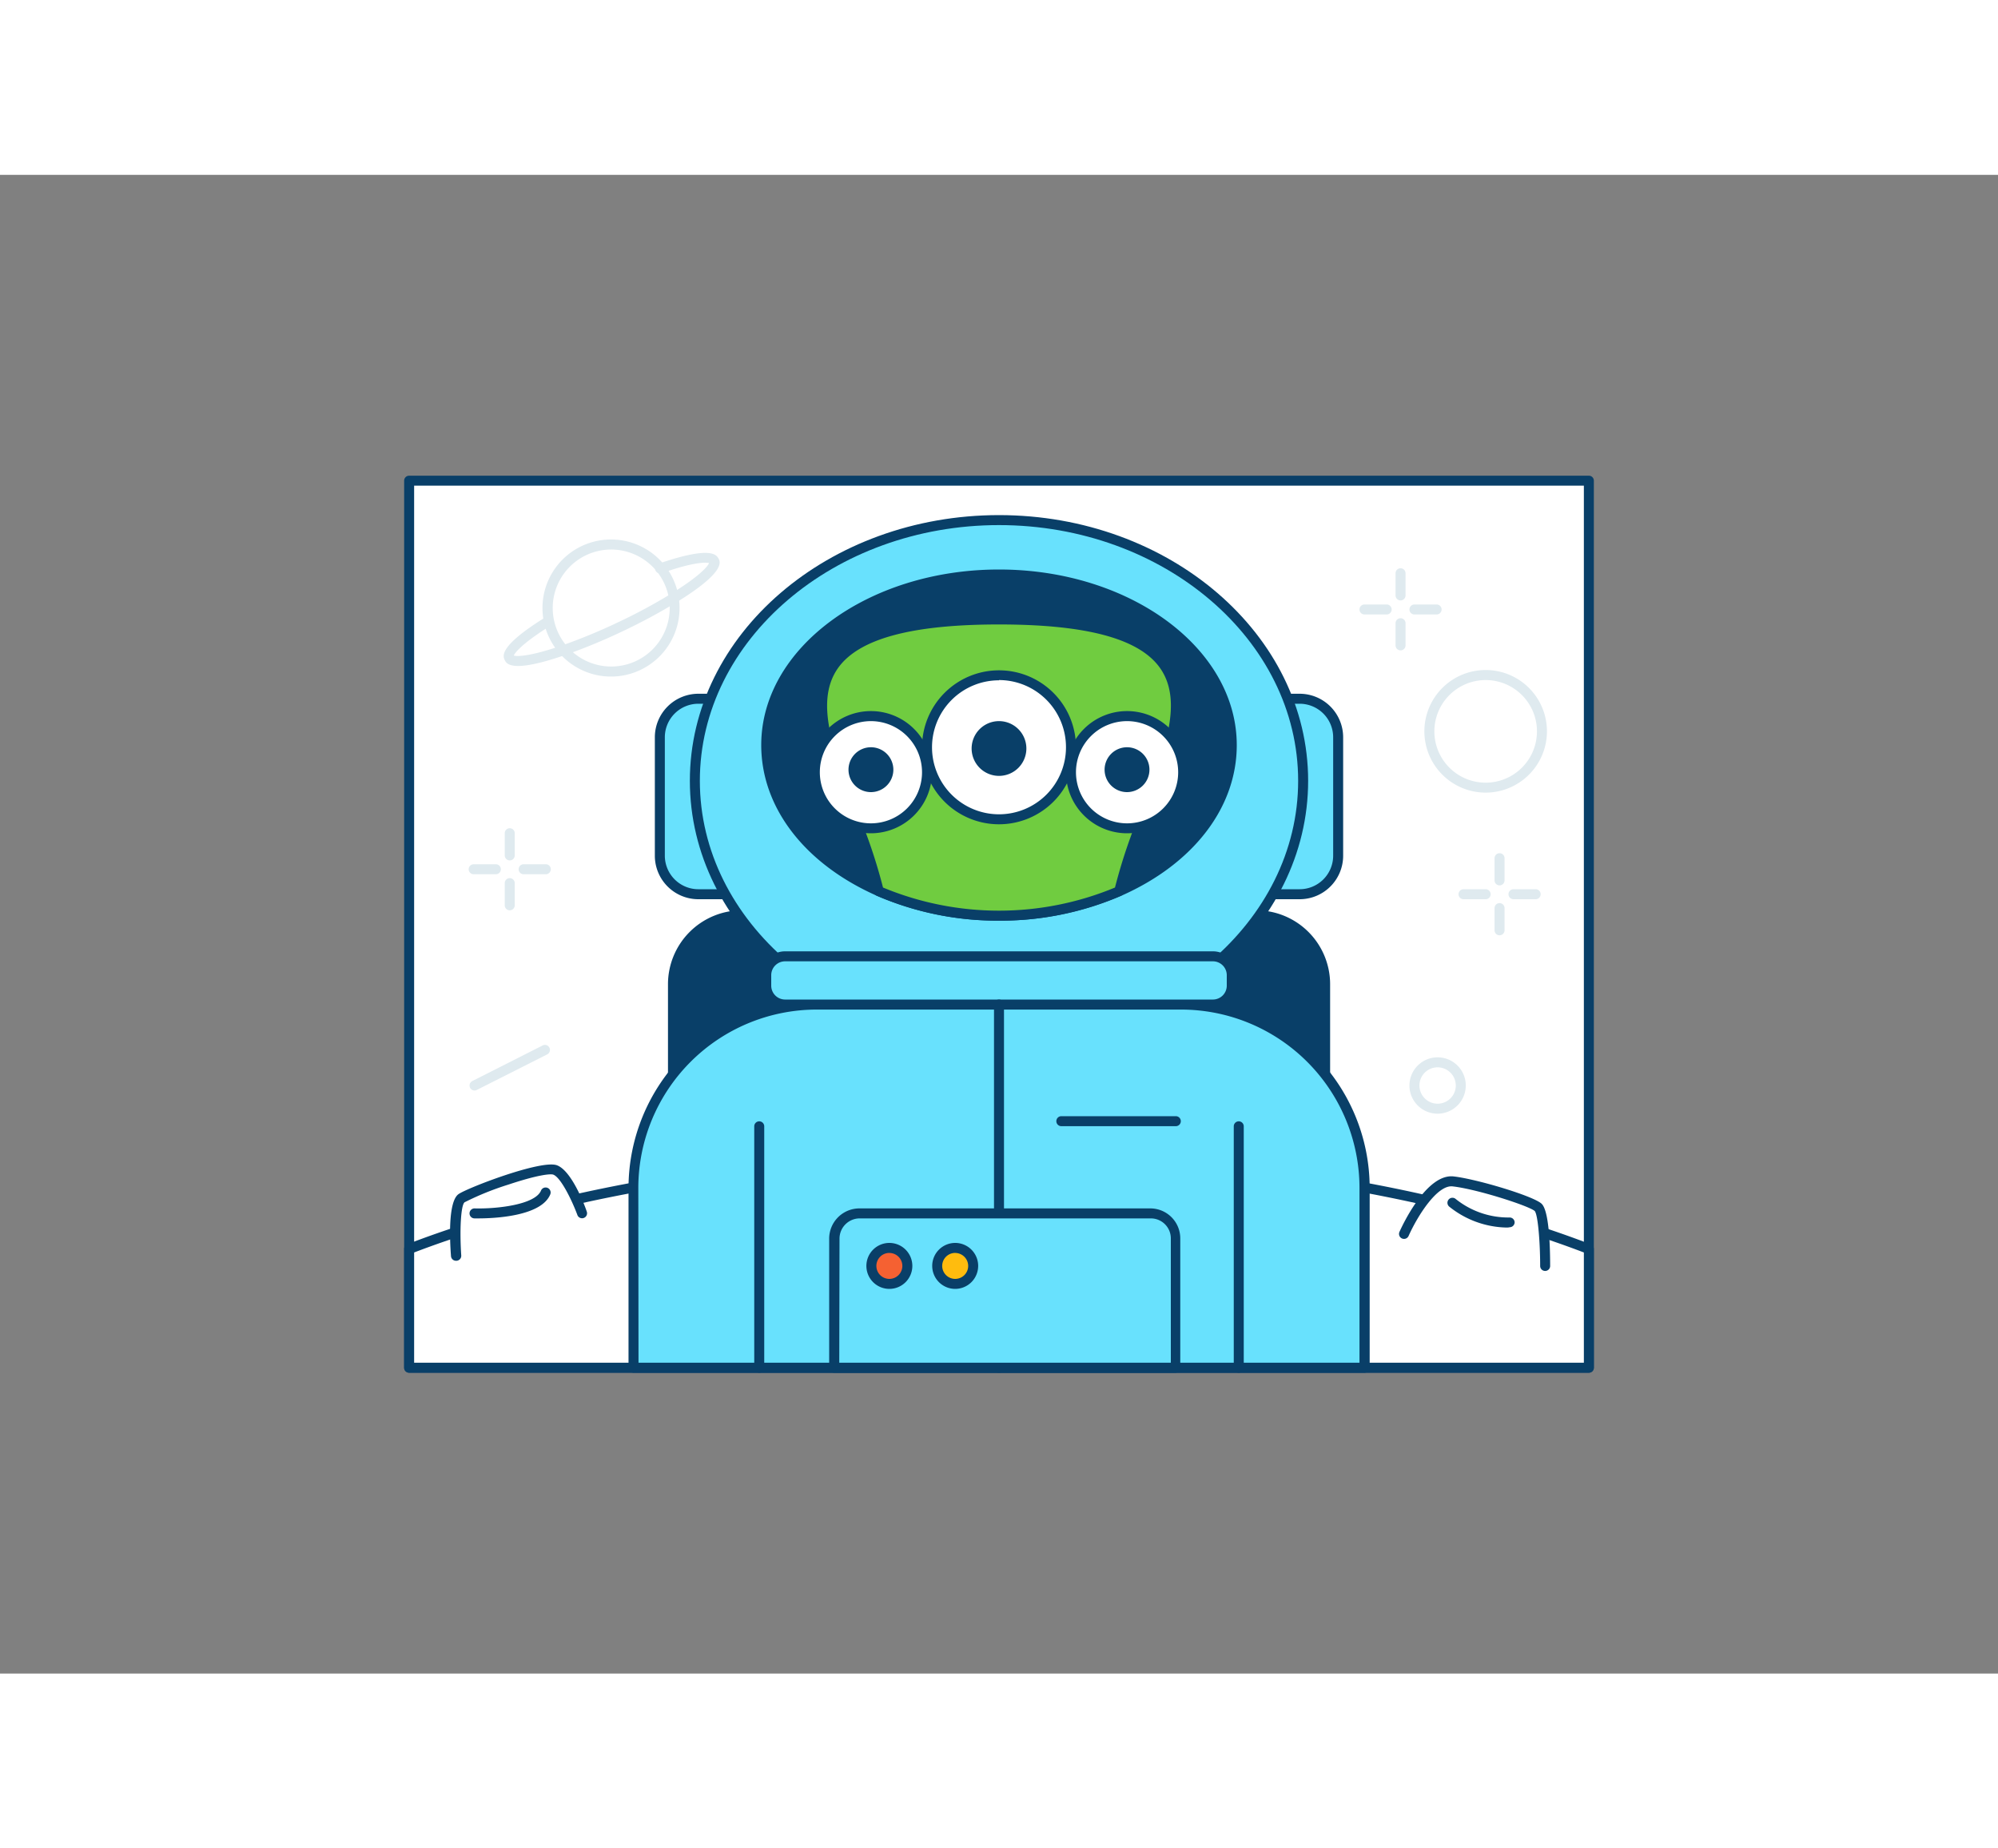 <svg xmlns="http://www.w3.org/2000/svg" viewBox="0 0 400 300" class="styles_logo__3Jd-a" width="200" height="185"><rect x="0" y="0" width="400" height="300" fill="#808080" stroke="none"/><g id="_279_alien_outline__8XlOYMWm" data-name="#279_alien_outline"><rect x="81.91" y="61.22" width="236.18" height="177.56" fill="#fff"/><path d="M318.09,239.78H81.91a1,1,0,0,1-1-1V61.22a1,1,0,0,1,1-1H318.09a1,1,0,0,1,1,1V238.78A1,1,0,0,1,318.09,239.78Zm-235.18-2H317.09V62.22H82.91Z" fill="#093f68"/><path d="M318.09,215v23.76H81.91V215c29.77-11.49,71.67-18.64,118.09-18.64S288.32,203.53,318.09,215Z" fill="#fff"/><path d="M318.09,239.78H81.91a1,1,0,0,1-1-1V215a1,1,0,0,1,.64-.94C112.8,202,154.87,195.38,200,195.38s87.2,6.64,118.45,18.7a1,1,0,0,1,.64.94v23.76A1,1,0,0,1,318.09,239.78Zm-235.18-2H317.09V215.71c-31-11.83-72.51-18.33-117.09-18.33s-86.13,6.5-117.09,18.33Z" fill="#093f68"/><path d="M148.51,148.29h103a13.79,13.79,0,0,1,13.79,13.79v51a0,0,0,0,1,0,0H134.73a0,0,0,0,1,0,0v-51A13.79,13.79,0,0,1,148.51,148.29Z" fill="#093f68"/><path d="M265.27,214H134.73a1,1,0,0,1-1-1v-51a14.8,14.8,0,0,1,14.78-14.78h103a14.8,14.8,0,0,1,14.78,14.78v51A1,1,0,0,1,265.27,214Zm-129.54-2H264.27v-50a12.79,12.79,0,0,0-12.78-12.78h-103a12.79,12.79,0,0,0-12.78,12.78Z" fill="#093f68"/><path d="M139.81,104.87h13.6a0,0,0,0,1,0,0V144a0,0,0,0,1,0,0h-13.6a7.71,7.71,0,0,1-7.71-7.71V112.58A7.71,7.71,0,0,1,139.81,104.87Z" fill="#68e1fd"/><path d="M153.4,145H139.81a8.71,8.71,0,0,1-8.71-8.71V112.58a8.72,8.72,0,0,1,8.71-8.71H153.4a1,1,0,0,1,1,1V144A1,1,0,0,1,153.4,145Zm-13.59-39.13a6.72,6.72,0,0,0-6.71,6.71v23.71a6.72,6.72,0,0,0,6.71,6.71H152.4V105.87Z" fill="#093f68"/><path d="M246.6,104.87h13.6a7.71,7.71,0,0,1,7.71,7.71v23.71a7.71,7.71,0,0,1-7.71,7.71H246.6a0,0,0,0,1,0,0V104.87A0,0,0,0,1,246.6,104.87Z" fill="#68e1fd"/><path d="M260.19,145H246.6a1,1,0,0,1-1-1V104.87a1,1,0,0,1,1-1h13.59a8.72,8.72,0,0,1,8.71,8.71v23.71A8.71,8.71,0,0,1,260.19,145Zm-12.59-2h12.59a6.72,6.72,0,0,0,6.71-6.71V112.58a6.72,6.72,0,0,0-6.71-6.71H247.6Z" fill="#093f68"/><ellipse cx="200" cy="121.3" rx="60.89" ry="52.19" fill="#68e1fd"/><path d="M200,174.49c-34.13,0-61.89-23.86-61.89-53.19S165.87,68.11,200,68.11,261.89,92,261.89,121.3,234.13,174.49,200,174.49Zm0-104.38c-33,0-59.89,23-59.89,51.19S167,172.49,200,172.49s59.89-23,59.89-51.19S233,70.11,200,70.11Z" fill="#093f68"/><path d="M246.6,114.13c0,12.4-9,23.26-22.51,29.24a61.44,61.44,0,0,1-48.18,0c-13.49-6-22.51-16.84-22.51-29.24C153.4,95.26,174.27,80,200,80S246.6,95.26,246.6,114.13Z" fill="#093f68"/><path d="M200,149.29a61,61,0,0,1-24.5-5c-14.46-6.41-23.1-17.68-23.1-30.15C152.4,94.75,173.75,79,200,79s47.6,15.77,47.6,35.15c0,12.47-8.64,23.74-23.1,30.15A61,61,0,0,1,200,149.29ZM200,81c-25.14,0-45.6,14.87-45.6,33.15,0,11.65,8.19,22.24,21.92,28.32a60.35,60.35,0,0,0,47.36,0c13.73-6.08,21.92-16.67,21.92-28.32C245.6,95.85,225.14,81,200,81Z" fill="#093f68"/><path d="M163.52,166.08h73a36.69,36.69,0,0,1,36.69,36.69v36a0,0,0,0,1,0,0H126.82a0,0,0,0,1,0,0v-36A36.69,36.69,0,0,1,163.52,166.08Z" fill="#68e1fd"/><path d="M273.17,239.78H126.83a1,1,0,0,1-1-1v-36a37.73,37.73,0,0,1,37.69-37.69h73a37.73,37.73,0,0,1,37.69,37.69v36A1,1,0,0,1,273.17,239.78Zm-145.34-2H272.17v-35a35.73,35.73,0,0,0-35.69-35.69h-73a35.73,35.73,0,0,0-35.69,35.69Z" fill="#093f68"/><rect x="153.4" y="156.43" width="93.19" height="9.65" rx="3.77" fill="#68e1fd"/><path d="M242.82,167.08H157.18a4.78,4.78,0,0,1-4.78-4.77V160.2a4.78,4.78,0,0,1,4.78-4.77h85.64a4.78,4.78,0,0,1,4.78,4.77v2.11A4.78,4.78,0,0,1,242.82,167.08Zm-85.64-9.65a2.78,2.78,0,0,0-2.78,2.77v2.11a2.78,2.78,0,0,0,2.78,2.77h85.64a2.78,2.78,0,0,0,2.78-2.77V160.2a2.78,2.78,0,0,0-2.78-2.77Z" fill="#093f68"/><path d="M200,239.78a1,1,0,0,1-1-1v-72.7a1,1,0,0,1,2,0v72.7A1,1,0,0,1,200,239.78Z" fill="#093f68"/><path d="M152,239.78a1,1,0,0,1-1-1V190.46a1,1,0,0,1,2,0v48.32A1,1,0,0,1,152,239.78Z" fill="#093f68"/><path d="M248,239.78a1,1,0,0,1-1-1V190.46a1,1,0,0,1,2,0v48.32A1,1,0,0,1,248,239.78Z" fill="#093f68"/><path d="M224.09,143.37a61.44,61.44,0,0,1-48.18,0C170.93,119.55,142.75,89,200,89S229.07,119.55,224.09,143.37Z" fill="#70cc40"/><path d="M200,149.29a61,61,0,0,1-24.5-5,1,1,0,0,1-.57-.71c-1.07-5.12-3.28-10.67-5.41-16-4.51-11.35-8.76-22.06-3.54-29.76,4.48-6.6,15.6-9.8,34-9.8s29.54,3.2,34,9.8c5.22,7.7,1,18.41-3.54,29.76-2.13,5.37-4.34,10.92-5.41,16a1,1,0,0,1-.57.71A61,61,0,0,1,200,149.29Zm-23.22-6.63a60.54,60.54,0,0,0,46.44,0,107.77,107.77,0,0,1,5.4-15.87c4.31-10.84,8.37-21.07,3.74-27.9C228.29,92.89,217.7,90,200,90s-28.29,2.92-32.36,8.92c-4.63,6.83-.57,17.06,3.74,27.9A107.77,107.77,0,0,1,176.78,142.66Zm47.31.71h0Z" fill="#093f68"/><circle cx="200" cy="114.54" r="14.41" fill="#fff"/><path d="M200,130a15.41,15.41,0,1,1,15.41-15.41A15.42,15.42,0,0,1,200,130Zm0-28.82a13.41,13.41,0,1,0,13.41,13.41A13.43,13.43,0,0,0,200,101.13Z" fill="#093f68"/><circle cx="200" cy="114.84" r="4.48" fill="#093f68"/><path d="M200,120.31a5.48,5.48,0,1,1,5.48-5.47A5.48,5.48,0,0,1,200,120.31Zm0-9a3.48,3.48,0,1,0,3.48,3.48A3.48,3.48,0,0,0,200,111.36Z" fill="#093f68"/><circle cx="174.36" cy="119.58" r="11.23" fill="#fff"/><path d="M174.36,131.8a12.23,12.23,0,1,1,12.23-12.22A12.24,12.24,0,0,1,174.36,131.8Zm0-22.45a10.23,10.23,0,1,0,10.23,10.23A10.24,10.24,0,0,0,174.36,109.35Z" fill="#093f68"/><circle cx="174.36" cy="119.07" r="3.49" fill="#093f68"/><path d="M174.36,123.56a4.49,4.49,0,1,1,4.49-4.49A4.49,4.49,0,0,1,174.36,123.56Zm0-7a2.49,2.49,0,1,0,2.49,2.49A2.49,2.49,0,0,0,174.36,116.58Z" fill="#093f68"/><circle cx="225.64" cy="119.58" r="11.23" fill="#fff"/><path d="M225.64,131.8a12.23,12.23,0,1,1,12.23-12.22A12.23,12.23,0,0,1,225.64,131.8Zm0-22.45a10.23,10.23,0,1,0,10.23,10.23A10.24,10.24,0,0,0,225.64,109.35Z" fill="#093f68"/><circle cx="225.64" cy="119.07" r="3.49" fill="#093f68"/><path d="M225.64,123.56a4.49,4.49,0,1,1,4.48-4.49A4.5,4.5,0,0,1,225.64,123.56Zm0-7a2.49,2.49,0,1,0,2.48,2.49A2.5,2.5,0,0,0,225.64,116.58Z" fill="#093f68"/><path d="M172.07,207.89h58.29a5,5,0,0,1,5,5v25.85a0,0,0,0,1,0,0H167a0,0,0,0,1,0,0V212.94A5,5,0,0,1,172.07,207.89Z" fill="#68e1fd"/><path d="M235.4,239.78H167a1,1,0,0,1-1-1V212.94a6.06,6.06,0,0,1,6-6.05h58.29a6,6,0,0,1,6,6.05v25.84A1,1,0,0,1,235.4,239.78Zm-67.38-2H234.4V212.94a4,4,0,0,0-4-4.05H172.07a4.05,4.05,0,0,0-4,4.05Z" fill="#093f68"/><circle cx="178.05" cy="218.41" r="3.6" fill="#f56132"/><path d="M178.05,223a4.6,4.6,0,1,1,4.6-4.6A4.6,4.6,0,0,1,178.05,223Zm0-7.2a2.6,2.6,0,1,0,2.6,2.6A2.6,2.6,0,0,0,178.05,215.81Z" fill="#093f68"/><circle cx="191.24" cy="218.41" r="3.6" fill="#ffbc0e"/><path d="M191.24,223a4.6,4.6,0,1,1,4.59-4.6A4.61,4.61,0,0,1,191.24,223Zm0-7.2a2.6,2.6,0,1,0,2.59,2.6A2.61,2.61,0,0,0,191.24,215.81Z" fill="#093f68"/><path d="M235.4,190.43H212.48a1,1,0,1,1,0-2H235.4a1,1,0,1,1,0,2Z" fill="#093f68"/><path d="M91.29,216.37s-.79-10.2,1.08-11.52,16.15-6.59,18.78-5.66,5.44,8.7,5.44,8.7" fill="#fff"/><path d="M91.29,217.37a1,1,0,0,1-1-.92c-.25-3.24-.6-10.93,1.51-12.42,1.82-1.27,16.52-6.91,19.68-5.78,2.93,1.05,5.55,7.93,6,9.3a1,1,0,0,1-1.88.68c-1.11-3-3.34-7.56-4.84-8.1-.54-.19-3,0-9,2A57.11,57.11,0,0,0,93,205.67c-.74.62-1,5.58-.66,10.62a1,1,0,0,1-.92,1.08Z" fill="#093f68"/><path d="M297.43,123.66a12.27,12.27,0,1,1,12.27-12.27A12.28,12.28,0,0,1,297.43,123.66Zm0-22.53a10.27,10.27,0,1,0,10.27,10.26A10.27,10.27,0,0,0,297.43,101.13Z" fill="#dfeaef"/><circle cx="287.81" cy="182.29" r="4.64" fill="#fff"/><path d="M287.81,187.93a5.64,5.64,0,1,1,5.64-5.64A5.65,5.65,0,0,1,287.81,187.93Zm0-9.28a3.64,3.64,0,1,0,3.64,3.64A3.65,3.65,0,0,0,287.81,178.65Z" fill="#dfeaef"/><path d="M122.36,100.43a13.72,13.72,0,1,1,12.37-19.58h0a13.72,13.72,0,0,1-12.37,19.58Zm0-25.43a11.71,11.71,0,1,0,10.59,6.7h0A11.75,11.75,0,0,0,122.33,75Z" fill="#dfeaef"/><path d="M103.73,98.31c-2.12,0-2.49-.79-2.69-1.2-.35-.75-1.29-2.73,8.33-8.66a1,1,0,0,1,1,1.7c-5.6,3.46-7.25,5.43-7.51,6.07.67.22,3.27.19,9.6-2a112.44,112.44,0,0,0,11.2-4.62,109.56,109.56,0,0,0,10.66-5.73c5.71-3.51,7.38-5.5,7.63-6.15-.65-.21-3.22-.19-9.44,2a1,1,0,1,1-.65-1.89c10.67-3.67,11.61-1.69,12-1s1.3,2.75-8.45,8.75a116,116,0,0,1-10.86,5.83,115.32,115.32,0,0,1-11.39,4.7C108.31,97.79,105.44,98.31,103.73,98.31Z" fill="#dfeaef"/><path d="M300.21,142.23a1,1,0,0,1-1-1v-4.44a1,1,0,0,1,2,0v4.44A1,1,0,0,1,300.21,142.23Z" fill="#dfeaef"/><path d="M300.21,152.22a1,1,0,0,1-1-1v-4.44a1,1,0,0,1,2,0v4.44A1,1,0,0,1,300.21,152.22Z" fill="#dfeaef"/><path d="M307.43,145H303a1,1,0,0,1,0-2h4.44a1,1,0,0,1,0,2Z" fill="#dfeaef"/><path d="M297.43,145H293a1,1,0,0,1,0-2h4.43a1,1,0,0,1,0,2Z" fill="#dfeaef"/><path d="M280.39,85.19a1,1,0,0,1-1-1V79.75a1,1,0,0,1,2,0v4.44A1,1,0,0,1,280.39,85.19Z" fill="#dfeaef"/><path d="M280.39,95.19a1,1,0,0,1-1-1V89.75a1,1,0,0,1,2,0v4.44A1,1,0,0,1,280.39,95.19Z" fill="#dfeaef"/><path d="M287.61,88h-4.44a1,1,0,0,1,0-2h4.44a1,1,0,0,1,0,2Z" fill="#dfeaef"/><path d="M277.61,88h-4.44a1,1,0,0,1,0-2h4.44a1,1,0,0,1,0,2Z" fill="#dfeaef"/><path d="M102.05,137.23a1,1,0,0,1-1-1v-4.44a1,1,0,0,1,2,0v4.44A1,1,0,0,1,102.05,137.23Z" fill="#dfeaef"/><path d="M102.05,147.22a1,1,0,0,1-1-1v-4.44a1,1,0,0,1,2,0v4.44A1,1,0,0,1,102.05,147.22Z" fill="#dfeaef"/><path d="M109.27,140h-4.44a1,1,0,1,1,0-2h4.44a1,1,0,0,1,0,2Z" fill="#dfeaef"/><path d="M99.27,140H94.83a1,1,0,1,1,0-2h4.44a1,1,0,0,1,0,2Z" fill="#dfeaef"/><line x1="109.1" y1="175.17" x2="95" y2="182.29" fill="#fff"/><path d="M95,183.29a1,1,0,0,1-.45-1.89l14.09-7.13a1,1,0,0,1,.91,1.79l-14.1,7.12A.88.88,0,0,1,95,183.29Z" fill="#dfeaef"/><path d="M281.09,212s4.9-11.08,9.82-10.51,15.62,3.92,17,5.19,1.4,11.77,1.4,11.77" fill="#fff"/><path d="M309.34,219.41a1,1,0,0,1-1-1c0-4.7-.44-10.25-1.09-11-1.11-1-11.44-4.36-16.45-4.93-3.07-.33-7,5.9-8.8,9.92a1,1,0,0,1-1.32.51,1,1,0,0,1-.51-1.32c.54-1.2,5.39-11.73,10.86-11.1,4.56.52,15.83,3.87,17.58,5.45,1.51,1.37,1.73,8.43,1.73,12.51A1,1,0,0,1,309.34,219.41Z" fill="#093f68"/><path d="M290.78,205.76a17.78,17.78,0,0,0,11.45,4" fill="#fff"/><path d="M301.52,210.72a18.87,18.87,0,0,1-11.4-4.2,1,1,0,0,1,1.32-1.51,16.85,16.85,0,0,0,10.74,3.7,1,1,0,0,1,1.05.95,1,1,0,0,1-1,1C302,210.72,301.77,210.72,301.52,210.72Z" fill="#093f68"/><path d="M95,207.88s12.39.32,14.27-4.19" fill="#fff"/><path d="M95.74,208.89H95a1,1,0,0,1,0-2h0c4.51.12,12.14-.75,13.31-3.57a1,1,0,1,1,1.85.77C108.33,208.54,98.72,208.89,95.74,208.89Z" fill="#093f68"/></g></svg>